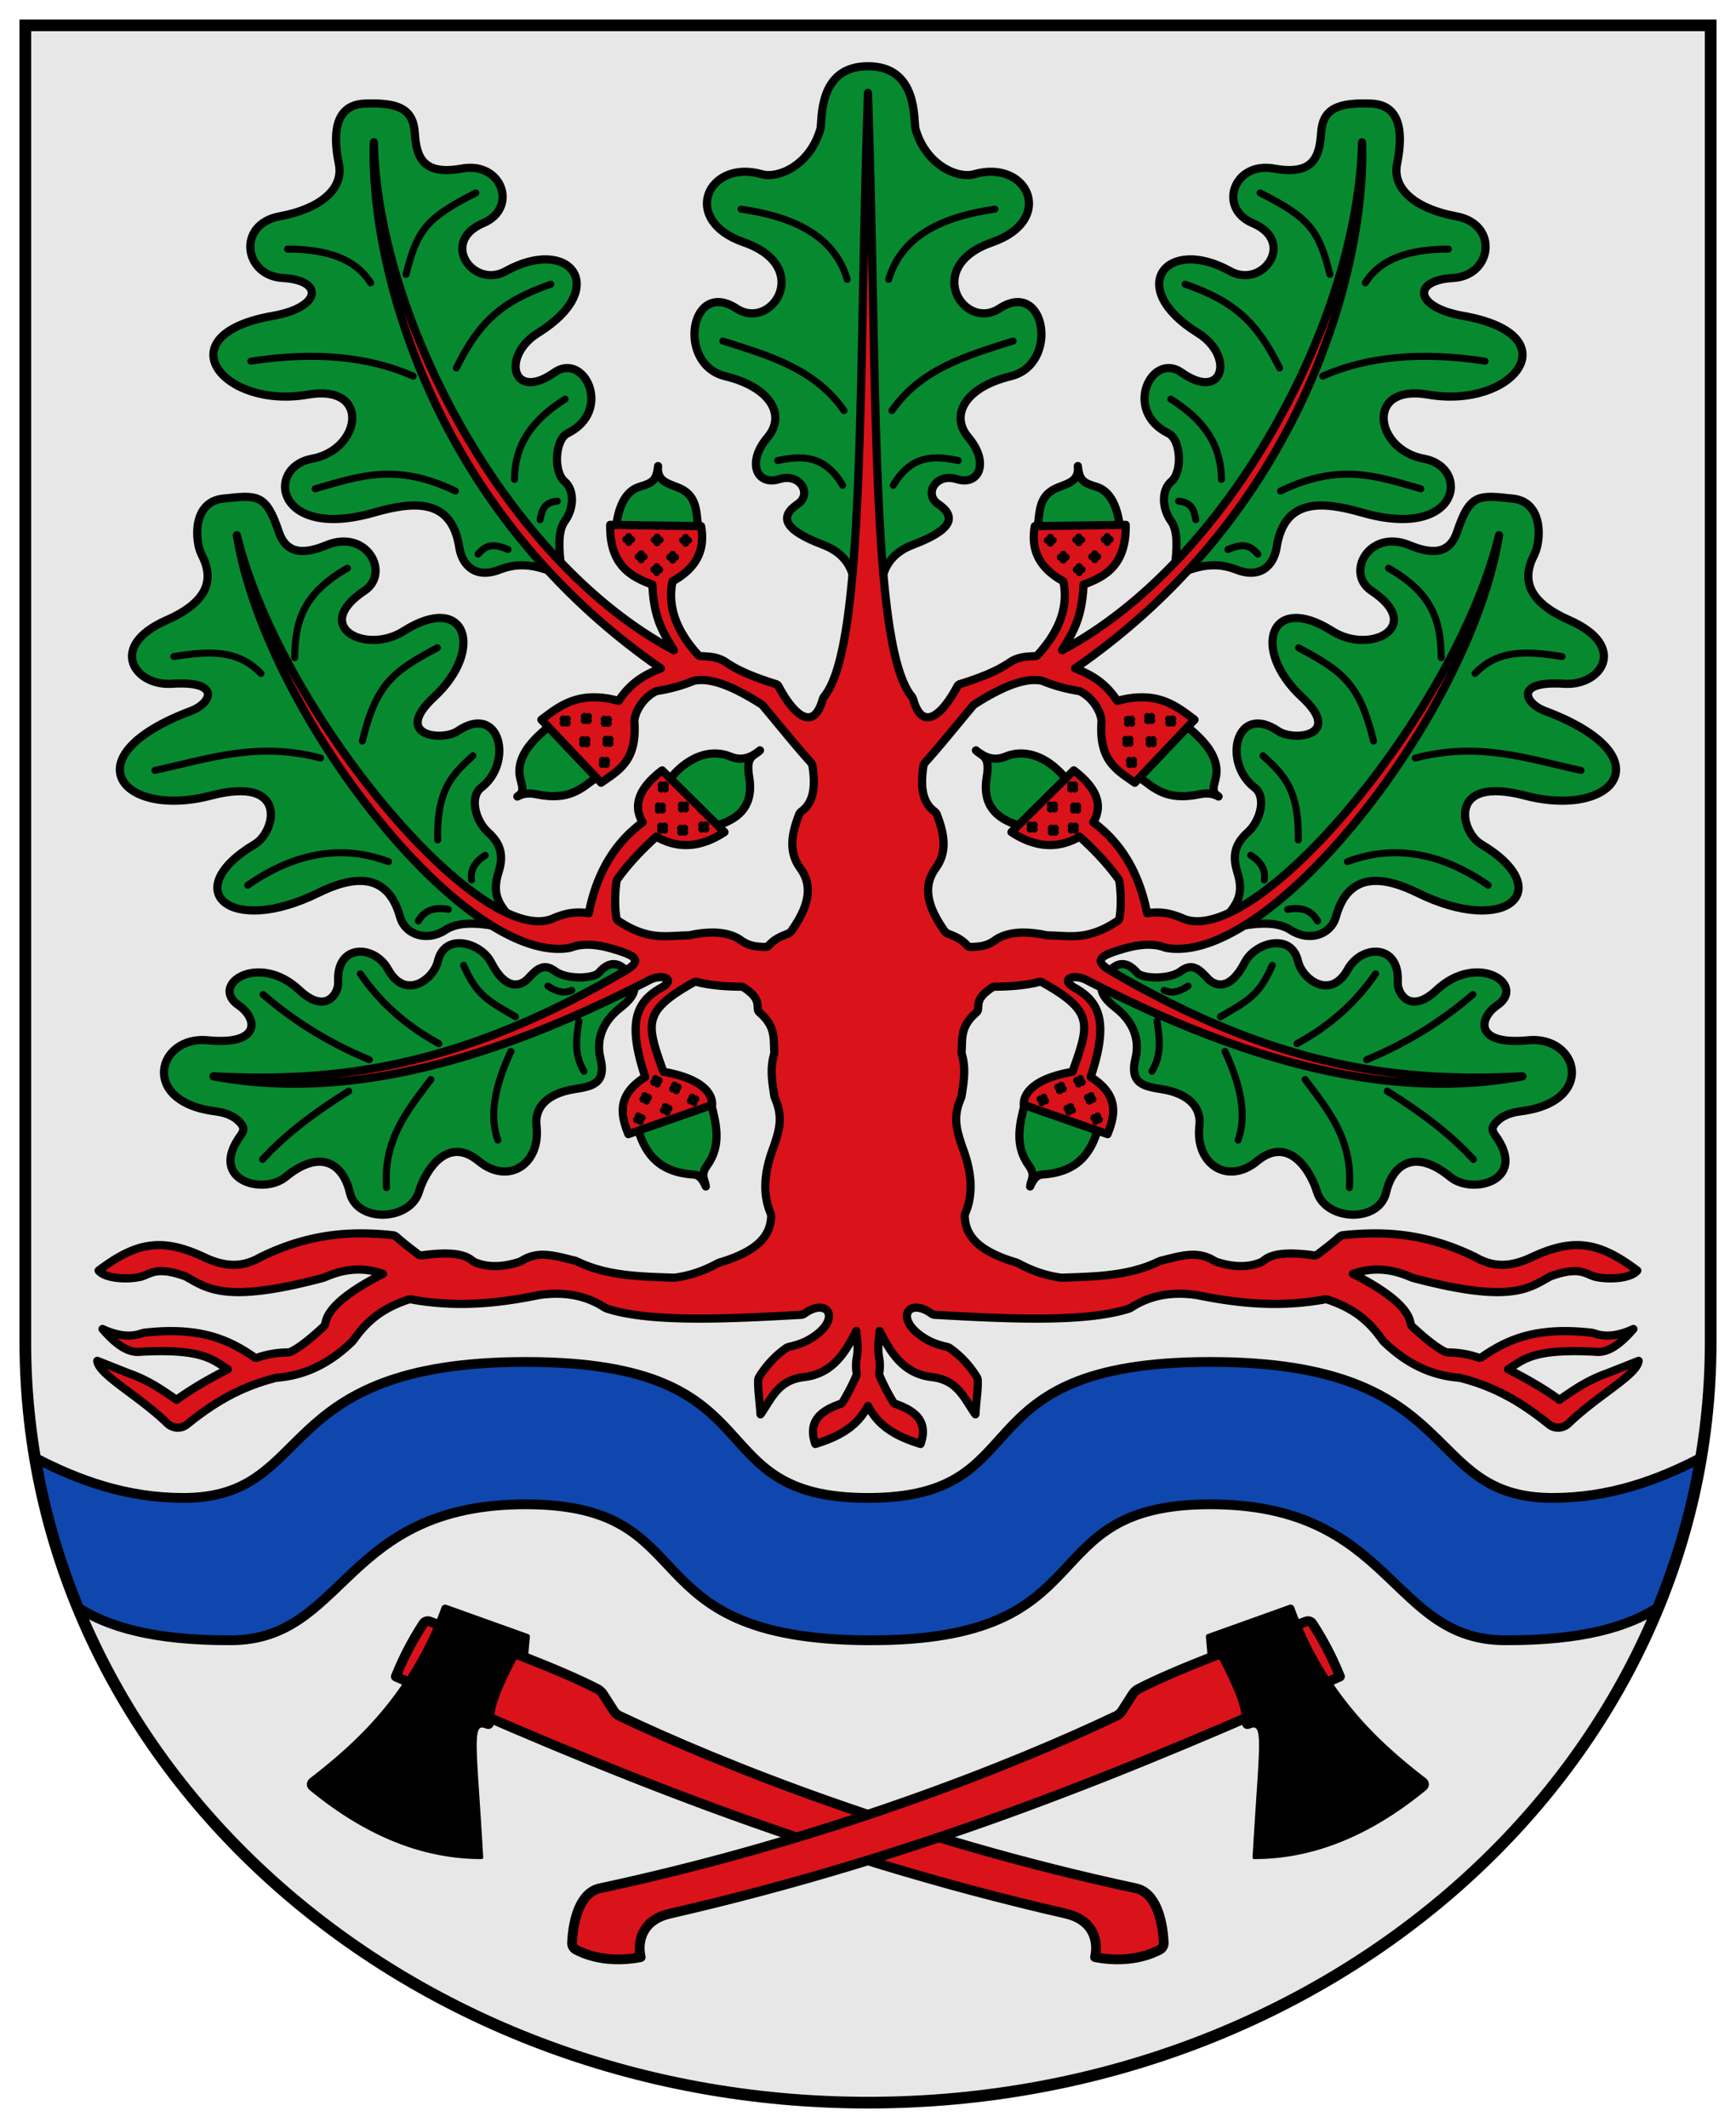 <svg height="546" width="445.645" xmlns:xlink="http://www.w3.org/1999/xlink" xmlns="http://www.w3.org/2000/svg"><g style="opacity:1"><path style="display:inline;fill:#e7e7e7;fill-opacity:1;stroke:none;stroke-width:3;stroke-miterlimit:4;stroke-dasharray:none" d="M-20963.732-21997.353v337.833c0 108.167 96.645 195.167 216.323 195.167 119.677 0 216.322-87 216.322-195.167v-337.833z" transform="translate(20970.232 22003.853)"/><path style="display:inline;fill:#0f47af;fill-opacity:1;stroke:#000;stroke-width:2.5;stroke-linejoin:round;stroke-miterlimit:4;stroke-dasharray:none" d="M220.451 389.615c-66.046 0-53.397 34.885-87.883 34.885-14.583 0-27.018-4.53-38.074-10.305 2.235 13.305 5.966 26.151 11.004 38.416 7.781 4.913 19.126 8.462 39.246 8.422 29.708-.059 28.71-34.883 75.707-34.883 46.997 0 25.48 34.576 87.881 34.883 62.401.307 40.886-34.883 87.883-34.883 46.997 0 45.999 34.824 75.707 34.883 20.15.04 31.497-3.521 39.28-8.445 5.034-12.262 8.762-25.104 10.995-38.404-11.061 5.78-23.505 10.316-38.1 10.316-34.485 0-21.836-34.885-87.882-34.885S353.189 424.5 308.332 424.5c-44.857 0-21.835-34.885-87.88-34.885z" transform="translate(-85.522 -40.167)"/><g transform="translate(20970.232 22003.853)"><use xlink:href="#a" width="100%" height="100%" transform="matrix(-1 0 0 1 -41494.882 0)"/><g id="a"><path style="opacity:1;fill:#da121a;fill-opacity:1;stroke:#000;stroke-width:2.5;stroke-linejoin:round;stroke-miterlimit:4;stroke-dasharray:none" d="m-20682.241-21564.823 2.797-4.378c.289-.452.907-1.024 1.384-1.27 9.943-5.132 26.762-11.306 43.166-17.357.537-.198 1.231.03 1.543.508 2.486 3.824 4.89 8.136 7.097 13.633-52.759 23.594-106.917 45.947-172 60.834-7.085 1.621-8.423 6.972-7.5 11.166-5.268 1.053-11.483.806-16.687-1.944-.55-.291-.975-1.061-.948-1.682.28-6.36 2.242-12.993 7.135-14.04 57.969-12.405 106.364-31.761 132.64-44.257.475-.226 1.09-.769 1.373-1.213z"/><path style="opacity:1;fill:#000;fill-opacity:1;stroke:none;stroke-width:2.5;stroke-linejoin:round;stroke-miterlimit:4;stroke-dasharray:none" d="m-20639.268-21592.076-20.992 7.511a.63.63 0 0 0-.413.647l.507 5.611 2.345-.92c4.01 7.555 6.731 13.788 6.206 16.697.06 1.992 1.106 2.674 2.486 2.093 3.437-1.447 1.967 5.993.44 33.174a.389.389 0 0 0 .389.413c14.771.04 29.475-5.664 44.105-17.66 1.058-.868 1.015-2.264-.07-3.101-11.119-8.592-25.504-21.146-33.725-43.859a1 1 0 0 0-1.279-.606z"/></g></g><g transform="translate(20970.232 22003.853)"><path style="opacity:1;fill:#078930;fill-opacity:1;stroke:#000;stroke-width:2.1;stroke-linejoin:round;stroke-miterlimit:4;stroke-dasharray:none" d="M-20743.449-21845.912c-1.945-8.948.07-15.316 7.543-18.149 10.572-4.007 11.087-7.364 6.482-10.489-3.71-2.517-.63-8.039 4.773-6.364 5.784 1.794 8.487-4.259 3.005-10.724-4.764-5.618-.922-12.825 10.842-15.675 12.608-3.054 9.051-25.15-2.887-17.383-9.093 5.916-19.734-10.778-1.886-16.971 16.455-5.709 9.275-21.422-4.537-17.5-4.383 1.245-12.472-2.422-15.085-11.55-.58-2.026.839-16.145-12.222-16.145s-11.642 14.119-12.222 16.145c-2.613 9.128-10.702 12.795-15.085 11.55-13.812-3.922-20.992 11.791-4.537 17.5 17.848 6.193 7.207 22.887-1.886 16.971-11.938-7.767-15.495 14.329-2.887 17.383 11.764 2.85 15.606 10.057 10.842 15.675-5.482 6.465-2.779 12.518 3.005 10.724 5.403-1.675 8.483 3.847 4.773 6.364-4.605 3.125-4.09 6.482 6.482 10.489 7.474 2.833 9.488 9.201 7.543 18.149"/><path style="opacity:1;fill:none;fill-opacity:1;stroke:#000;stroke-width:1.8;stroke-linecap:round;stroke-linejoin:round;stroke-miterlimit:4;stroke-dasharray:none" d="M-20752.755-21932.187c-3.616-12.243-15.754-16.328-27.25-18m26.417 51.667c-7.551-10.824-19.435-14.125-31.083-17.833m30.75 37c-4.723-7.939-10.631-7.583-16.667-6.334m28.501-46.5c3.616-12.243 15.754-16.328 27.25-18m-26.417 51.667c7.551-10.824 19.435-14.125 31.083-17.833m-30.75 37c4.723-7.939 10.631-7.583 16.667-6.334"/><g id="b"><path style="opacity:1;fill:#078930;fill-opacity:1;stroke:#000;stroke-width:2.1;stroke-linejoin:round;stroke-miterlimit:4;stroke-dasharray:none" d="M-20667.081-21856.872c4.067-1.547 8.589-3.027 14.201-.825 6.327 2.482 9.679-1.234 10.371-5.716 1.996-12.921 12.015-11.747 21.979-8.898 25.112 7.181 27.933-11.627 15.792-13.847-12.636-2.311-15.192-19.278 1.12-16.441 21.948 3.817 36.941-15.309 8.957-20.211-12.469-2.184-13.195-9.124-2.593-9.71 10.11-.558 11.905-13.81.833-15.833-10.001-1.828-16.535-6.801-15.166-13.5 2.821-13.806-3.341-15.288-6.667-15.417-8.577-.332-12.429 1.327-12.833 7.5-.411 6.269-2.06 10.981-12.084 9.167-10.426-1.887-14.492 10.192-5.5 14 11.321 4.794 2.528 16.936-5.75 12.333-16.467-9.156-26.981 4.27-8.333 15.833 9.595 5.95 6.602 17.766-4.167 10.167-7.682-5.421-15.097 9.819-3.416 15.583 3.334 1.645 3.649 9.941.833 12.334-2.606 2.215-2.507 6.873-.08 10.25 1.843 2.565 1.497 7.187.916 12"/><path style="opacity:1;fill:none;fill-opacity:1;stroke:#000;stroke-width:1.8;stroke-linecap:round;stroke-linejoin:round;stroke-miterlimit:4;stroke-dasharray:none" d="M-20655.004-21862.853c4.75-2.099 6.16-.411 7.667 1.166m-20.334-13.583c3.482.291 3.976 2.503 4.417 4.75m21.75-7.333c15.194-7.385 24.89-3.753 36-.584m-64.167-23c8.636 5.446 12.891 11.722 13 20.584m-9.333-50.084c12.781 4.447 18.473 9.844 24.25 21.5m11.083 2.084c11.448-5.051 25.33-6.339 41.667-3.834m-30.75-20.083c4.045-6.446 11.746-8.65 21.333-8.667m-48.333-14.416c12.667 6.392 15.081 9.527 17.917 20.916"/><path style="opacity:1;fill:#078930;fill-opacity:1;stroke:#000;stroke-width:2.1;stroke-linejoin:round;stroke-miterlimit:4;stroke-dasharray:none" d="M-20652.232-21766.127c6.396-1.252 10.582-.871 13.259.884 4.822 3.162 10.399 1.218 11.667-3.359 3.301-11.919 12.511-10.326 21.036-6.128 22.848 11.251 35.939-.809 16.205-12.551-5.271-3.136-8.73-17.69 11.313-12.434 22.982 6.027 36.167-10.097 5.068-21.743-5.124-1.919-7.974-7.796 5.009-6.953 9.508.618 16.533-9.61 1.296-16.323-10.754-4.738-12.245-10.5-9.016-16.735 1.839-3.552 2.429-13.586-5.421-14.436-8.82-.955-11.047-1.397-14.378 8.544-2.182 6.511-7.661 5.26-12.315 3.359-10.272-4.195-16.451 7.223-9.664 11.726 13.875 9.206-.37 16.478-10.017 10.371-16.139-10.217-20.941 4.775-7.837 16.911 10.793 9.995-2.115 11.406-6.07 8.721-10.852-7.366-14.471 8.087-6.01 14.555 2.941 2.248 1.586 8.353-1.827 11.431-3.387 3.055-3.968 6.1-2.651 10.254 1.934 6.101-.673 8.418-2.416 11.019"/><path style="opacity:1;fill:none;fill-opacity:1;stroke:#000;stroke-width:1.8;stroke-linecap:round;stroke-linejoin:round;stroke-miterlimit:4;stroke-dasharray:none" d="M-20639.671-21770.52c3.254-.61 5.965.02 7.667 2.958m-17.167-16.833c2.746 1.716 3.865 3.839 3.5 6.333m8.709-10.291c.25-13.15-3.877-16.792-9.042-21.584m28.375-3.791c-3.549-14.489-7.632-17.746-19.25-23.917m36.625 2.542c-.149-8.51-1.532-16.17-13.542-22.959m22.209 27c5.823-6.036 12.846-5.848 22.333-4.333m-55.083 52.625c5.293-1.921 18.679-6.12 36.124 6.041m-18.707-32.624c16.545-4.324 29.065.304 42.542 3.167"/><g><path style="opacity:1;fill:#078930;fill-opacity:1;stroke:#000;stroke-width:2.1;stroke-linejoin:round;stroke-miterlimit:4;stroke-dasharray:none" d="M-20686.421-21753.52c2.588-3.562 5.234-4.041 8.084-.75 1.321 1.525 8.266 1.839 11.25-.417 3.11-2.351 4.997-.116 6.916 1.917 1.827 1.936 5.669 3.294 9.5-4.167 2.576-5.017 11.912-7.815 13.667-.25 1.054 4.544 8.29 10.135 12.75 2.084 3.588-6.477 13.365-6.609 12.833 3.166-.168 3.092 3.244 8.426 9.917 2.167 10.613-9.953 23.213-1.342 15.667 3.833-5.003 3.431-5.779 10.339 7.833 9 13.073-1.286 17.667 15.862-2 18.25-2.725.331-4.547 1.339-5.417 2.084-2.735 2.34-1.513 3.193-.333 5 7.08 10.841-6.613 14.314-12.167 9.75-8.789-7.221-14.705-3.657-16.5 4-1.844 7.866-15.478 7.317-17.75-.25-1.569-5.225-7.194-14.569-15.333-7.834-7.638 6.32-15.964.697-14.833-9 .585-5.017-3.082-8.369-9.5-9.416-4.436-.724-8.548-1.229-6.917-7.917 1.219-5-.678-9.565-5.083-13-3.721-2.902-3.862-4.624-3.5-6.333"/><path style="opacity:1;fill:none;fill-opacity:1;stroke:#000;stroke-width:1.8;stroke-linecap:round;stroke-linejoin:round;stroke-miterlimit:4;stroke-dasharray:none" d="M-20656.946-21742.969c6.917-4.048 9.954-5.421 13.317-13.2m6.364 20.094c9.33-5.1 15.525-11.245 20.153-17.913m-2.298 22.038c9.54-3.944 18.684-9.336 27.282-16.735m-21.979 24.808c8.475 5.278 16.129 10.968 22.097 17.5m-43.192-20.506c5.838 7.809 12.224 15.231 11.372 27.754m-31.937-34.943c4.215 8.941 5.583 16.632 3.358 22.746m-20.8-30.583c.547 4.011 1.41 8.392-1.297 12.905m3.123-20.742c1.615.769 3.573.622 6.129-1.119"/></g></g><use xlink:href="#b" width="100%" height="100%" transform="matrix(-1 0 0 1 -41494.842 0)"/></g><g transform="translate(20970.232 22003.853)"><g id="c"><path style="opacity:1;fill:#078930;fill-opacity:1;stroke:#000;stroke-width:2.1;stroke-linejoin:round;stroke-miterlimit:4;stroke-dasharray:none" d="M-20703.849-21868.863c.599-3.666.151-7.963 5.243-9.93 3.138-1.212 5.366-1.826 5.067-5.48.387 3.727 1.414 4.318 4.714 5.304 3.318.991 5.257 4.437 6.015 9.811M-20665.369-21817.309c3.542 2.933 8.569 7.555 7.186 13.234-.626 2.569-1.003 3.411.766 4.596-1.397-.777-2.995-.973-4.832-.589-8.55 1.785-11.591-1.501-15.419-4.274M-20708.802-21792.115c-5.935-1.74-9.318-5.479-8.13-12.372.974-5.647-1.333-5.306-2.769-6.836 1.904 1.516 4.296 2.938 7.601 1.591 6.065-2.472 11.91 1.225 15.41 5.631M-20707.258-21720.298c-1.089 4.541-2.714 10.182 1.109 15.454 1.883 2.596.514 3.701.354 5.421.698-1.535 1.493-2.96 3.123-3.064 8.869-.567 12.317-5.279 14.167-11.269"/></g><use xlink:href="#c" width="100%" height="100%" transform="matrix(-1 0 0 1 -41494.842 0)"/></g><path style="opacity:1;fill:#da121a;fill-opacity:1;stroke:#000;stroke-width:2.1;stroke-linejoin:round;stroke-miterlimit:4;stroke-dasharray:none" d="M-20760.934-21633.357c-2.035-5.853 1.435-8.543 6.515-10.308.175-.06.394-.237.494-.395a55.351 55.351 0 0 0 3.466-6.692c.11-.242.16-.651.12-.912-.131-.929-.251-1.899 0-3.61.567-2.955.07-4.85-.08-7.083-2.865 5.694-6.139 10.934-13.334 11.833-6.762.735-8.38 5.534-11.254 9.559-.185-3.201-.688-6.221-.598-8.743 0-.267.133-.667.277-.892 1.677-2.622 3.762-5.134 6.905-7.356.185-.131.517-.273.738-.323 1.981-.447 3.645-1.02 4.932-1.745 8.962-4.987 5.199-11.287-.992-6.759-.191.14-.532.273-.769.283-18.549 1.046-38.523 2.053-49.781-1.54a4.387 4.387 0 0 1-.862-.416c-4.634-2.968-10.212-4.115-16.929-3.068-10.288 2.099-20.894 3.214-32.541 1.085-.254-.04-.657-.02-.901.07-4.8 1.671-9.51 4.056-13.75 10.07-.172.245-.48.616-.695.823-5.958 5.747-12.25 8.493-18.781 9.081-.275.03-.717.09-.984.164-9.745 2.51-16.452 7.012-22.563 11.903-1.457 1.168-3.617.999-4.96-.298-7.539-7.279-17.678-12.501-17.992-16.062l8 3.167c5.272 1.855 8.734 4.369 12.334 6.833 4.577-3.272 8.9-5.651 13.166-7.833-3.956-2.471-6.423-5.357-22.333-4.5-3.461.437-6.684-2.21-9.833-5.833 3.613 1.657 6.927 2.178 9.842 1.183.274-.09.724-.214 1.011-.244 14.353-1.626 21.771 1.916 28.082 6.284.221.152.601.202.854.112 2.668-.933 5.252-1.279 7.793-1.329.231 0 .589-.08.796-.183 2.03-1 4.798-3.109 8.385-6.446.223-.208.417-.625.467-.925.67-3.908 5.987-8.142 14.77-12.619-4.106-1.38-8.684-1.78-14.694.793a7.988 7.988 0 0 1-.972.339c-24.176 6.369-29.11 2.89-34.662-.273a5.102 5.102 0 0 0-.706-.322c-6.372-2.211-8.163-.919-10.442 0-.197.08-.524.182-.731.232-3.584.833-9.207.426-10.793-1.593 9.87-7.438 16.441-8.574 27.666-3.167 6.362 2.809 10.439 1.683 14-.333 12.75-6.209 23.588-6.68 33.901-5.575.272.03.654.205.857.388 1.604 1.446 3.604 2.991 5.68 4.555.219.168.615.268.886.228 7.414-1.027 10.976-.27 12.845 1.272.19.157.512.387.738.477 2.994 1.259 6.645 1.42 11.248-.01.284-.09.71-.3.964-.454 4.311-2.625 8.77-1.045 13.212 0 .277.06.709.22.966.343 7.652 3.673 16.043 3.796 24.399 4.089.26.01.68-.01.937-.05 3.185-.477 6.577-1.452 10.426-3.525.244-.131.657-.304.923-.384 10.191-3.068 12.804-7.219 13.005-11.715.01-.263-.08-.67-.178-.912-2.045-4.861-1.681-10.577.858-17.064 1.153-3.637 2.546-7.173.379-12.194a4.638 4.638 0 0 1-.289-.983c-.515-3.378-1.096-6.745-.06-10.381.07-.245.11-.647.09-.901-.234-3.201.415-6.314-3.773-9.912-.193-.165-.403-.496-.433-.749-.201-1.611.342-3.018-3.58-5.655a1.577 1.577 0 0 0-.75-.227c-4.994-.04-8.608-.509-11.401-1.236a.997.997 0 0 0-.679.08c-13.356 7.51-12.268 10.559-7.844 22.987 10.458 1.805 12.643 5.92 12.5 8.5l-21.5 7.5c-2.026-5.063-2.939-10.069 4.333-14.667-4.589-13.713-2.5-19.167 4-22.833 4.027-2.207.628-3.669-2.667-2.167-47.83 24.71-83.473 30.241-112.166 24.833 29.682 1.443 61.528-1.2 105.698-27.095 3.6-2.11 3.347-3.393-.592-4.764-4.954-1.724-9.564-2.669-13.44-1.141-26.793 5.186-78.279-60.075-85.666-105.833 11.146 45.818 63.236 107.092 81.5 98.167 2.4-.933 4.891-1.776 8.833-1.167 1.984-10.095 6.506-17.951 13.833-23.333-2.642-4.445-.842-8.889 5-13.334l16 15.834c-5.988 3.954-11.826 4.44-17.5 1.166-3.56 3.247-6.95 6.72-9.894 10.787a2.141 2.141 0 0 0-.337.843c-.436 3.306-.439 6.495 0 9.284.04.232.227.528.422.659 7.99 5.35 12.686 3.751 18.148 3.761 6.087-1.301 10.556-.823 13.5 1.333 2.067 1.495 4.135 1.569 6.202 1.649.256.01.596-.142.768-.331 1.699-1.87 3.397-2.445 5.095-3.137.241-.1.56-.351.712-.562 5.465-7.622 5.032-12.402 2.389-16.119-3.255-4.439-2.149-9.134-.344-13.871.1-.255.365-.582.585-.745 2.88-2.131 3.784-5.796 2.84-11.728a1.91 1.91 0 0 0-.413-.853c-3.927-4.33-8.142-9.635-12.501-14.803-8.612-5.529-13.904-6.908-17.5-6.167-2.503 1.009-5.299 1.969-9.667 2.667-3.266 1.559-5.445 5.128-5.628 7.669.726 10.097-3.739 12.487-8.538 15.831l-15.334-16.167c4.903-3.722 9.725-7.543 19.834-4.833 3.224-4.905 6.988-6.84 10.833-8.333-59.168-40.89-74.798-104.193-73.667-135 .963 45.656 34.386 107.763 77 130.333-2.472-4.15-5.153-7.826-5.5-16.833-5.98-2.131-10.995-5.352-10.833-15.334l23.333.334c.944 5.4-.45 10.332-7.333 14.166-1.473 7.231 1.667 13.446 6.551 18.858.155.171.468.321.698.331 2.192.108 4.369.133 6.584 1.645 3.477 2.374 7.971 4.036 12.737 5.532.238.07.522.313.637.533 3.603 6.847 8.861 12.188 11.344 3.365.07-.237.25-.577.405-.768 10.658-13.068 8.719-81.294 11.211-154.829 2.492 73.535.553 141.761 11.211 154.829.155.191.338.531.405.768 2.483 8.823 7.741 3.482 11.344-3.365a1.24 1.24 0 0 1 .637-.533c4.766-1.496 9.26-3.158 12.737-5.532 2.215-1.512 4.392-1.537 6.584-1.645.23-.01.543-.16.698-.331 4.884-5.412 8.024-11.627 6.551-18.858-6.883-3.834-8.277-8.766-7.333-14.166l23.333-.334c.162 9.982-4.853 13.203-10.833 15.334-.347 9.007-3.028 12.683-5.5 16.833 42.614-22.57 76.037-84.677 77-130.333 1.131 30.807-14.499 94.11-73.667 135 3.845 1.493 7.609 3.428 10.833 8.333 10.109-2.71 14.931 1.111 19.834 4.833l-15.334 16.167c-4.799-3.344-9.264-5.734-8.538-15.831-.183-2.541-2.362-6.11-5.628-7.669-4.368-.698-7.164-1.658-9.667-2.667-3.596-.741-8.888.638-17.5 6.167-4.359 5.168-8.574 10.473-12.501 14.803-.183.201-.37.582-.413.853-.944 5.932-.04 9.597 2.84 11.728.22.163.488.49.585.745 1.805 4.737 2.911 9.432-.344 13.871-2.643 3.717-3.076 8.497 2.389 16.119.152.211.471.463.712.562 1.698.692 3.396 1.267 5.095 3.137.172.189.512.341.768.331 2.067-.08 4.135-.154 6.202-1.649 2.944-2.156 7.413-2.634 13.5-1.333 5.462-.01 10.158 1.589 18.148-3.761.195-.131.385-.427.422-.659.439-2.789.436-5.978 0-9.284a2.141 2.141 0 0 0-.337-.843c-2.944-4.067-6.334-7.54-9.894-10.787-5.674 3.274-11.512 2.788-17.5-1.166l16-15.834c5.842 4.445 7.642 8.889 5 13.334 7.327 5.382 11.849 13.238 13.833 23.333 3.942-.609 6.433.234 8.833 1.167 18.264 8.925 70.354-52.349 81.5-98.167-7.387 45.758-58.873 111.019-85.666 105.833-3.876-1.528-8.486-.583-13.44 1.141-3.939 1.371-4.192 2.654-.592 4.764 44.17 25.895 76.016 28.538 105.698 27.095-28.693 5.408-64.336-.123-112.166-24.833-3.295-1.502-6.694-.04-2.667 2.167 6.5 3.666 8.589 9.12 4 22.833 7.272 4.598 6.359 9.604 4.333 14.667l-21.5-7.5c-.143-2.58 2.042-6.695 12.5-8.5 4.424-12.428 5.512-15.477-7.844-22.987a1.02 1.02 0 0 0-.679-.08c-2.793.727-6.407 1.197-11.401 1.236-.226 0-.563.101-.75.227-3.922 2.637-3.379 4.044-3.58 5.655-.03.253-.24.584-.433.749-4.188 3.598-3.539 6.711-3.773 9.912-.02.254.02.656.09.901 1.036 3.636.455 7.003-.06 10.381-.04.282-.176.721-.289.983-2.167 5.021-.774 8.557.379 12.194 2.539 6.487 2.903 12.203.858 17.064-.102.242-.19.649-.178.912.201 4.496 2.814 8.647 13.005 11.715.266.08.679.253.923.384 3.849 2.073 7.241 3.048 10.426 3.525.257.04.677.06.937.05 8.356-.293 16.747-.416 24.399-4.089.257-.123.689-.278.966-.343 4.442-1.045 8.901-2.625 13.212 0 .254.154.68.366.964.454 4.603 1.43 8.254 1.269 11.248.01.226-.09.548-.32.738-.477 1.869-1.542 5.431-2.299 12.845-1.272.271.04.667-.06.886-.228 2.076-1.564 4.076-3.109 5.68-4.555a1.78 1.78 0 0 1 .857-.388c10.313-1.105 21.151-.634 33.901 5.575 3.561 2.016 7.638 3.142 14 .333 11.225-5.407 17.796-4.271 27.666 3.167-1.586 2.019-7.209 2.426-10.793 1.593a6.4 6.4 0 0 1-.731-.232c-2.279-.919-4.07-2.211-10.442 0-.203.07-.519.216-.706.322-5.552 3.163-10.486 6.642-34.662.273a7.988 7.988 0 0 1-.972-.339c-6.01-2.573-10.588-2.173-14.694-.793 8.783 4.477 14.1 8.711 14.77 12.619.05.3.244.717.467.925 3.587 3.337 6.355 5.446 8.385 6.446.207.102.565.178.796.183 2.541.05 5.125.396 7.793 1.329.253.09.633.04.854-.112 6.311-4.368 13.729-7.91 28.082-6.284.287.03.737.151 1.011.244 2.915.995 6.229.474 9.842-1.183-3.149 3.623-6.372 6.27-9.833 5.833-15.91-.857-18.377 2.029-22.333 4.5 4.266 2.182 8.589 4.561 13.166 7.833 3.6-2.464 7.062-4.978 12.334-6.833l8-3.167c-.314 3.561-10.453 8.783-17.992 16.062-1.343 1.297-3.503 1.466-4.96.298-6.111-4.891-12.818-9.393-22.563-11.903a7.267 7.267 0 0 0-.984-.164c-6.531-.588-12.823-3.334-18.781-9.081a6.753 6.753 0 0 1-.695-.823c-4.24-6.014-8.95-8.399-13.75-10.07-.244-.09-.647-.113-.901-.07-11.647 2.129-22.253 1.014-32.541-1.085-6.717-1.047-12.295.1-16.929 3.068a4.503 4.503 0 0 1-.862.416c-11.258 3.593-31.232 2.586-49.781 1.54-.237-.01-.578-.143-.769-.283-6.191-4.528-9.954 1.772-.992 6.759 1.287.725 2.951 1.298 4.932 1.745.221.05.553.192.738.323 3.143 2.222 5.228 4.734 6.905 7.356.144.225.268.625.277.892.09 2.522-.413 5.542-.598 8.743-2.874-4.025-4.492-8.824-11.254-9.559-7.195-.899-10.469-6.139-13.334-11.833-.154 2.233-.647 4.128-.08 7.083.251 1.711.131 2.681 0 3.61-.04.261.01.67.12.912a55.351 55.351 0 0 0 3.466 6.692c.1.158.319.334.494.395 5.08 1.765 8.55 4.455 6.515 10.308-8.525-2.579-11.497-6.084-13.513-9.75-2.016 3.666-4.988 7.171-13.513 9.75z" transform="translate(20970.232 22003.853)"/><g transform="translate(20970.232 22003.853)"><g id="e"><path id="d" style="fill:#078930;fill-opacity:1;stroke:#000;stroke-width:1.8;stroke-linecap:round;stroke-linejoin:miter;stroke-miterlimit:4;stroke-dasharray:none" d="m-20692.453-21857.723-1.497.02m.759.74-.02-1.497m-3.326-2.434-1.496.02m.758.74-.02-1.498m-2.572-3.603-1.496.02m.76.738-.02-1.497m8.067.636-1.497.02m.758.738-.02-1.497m8.069.636-1.499.02m.76.738-.02-1.497m-2.448 5.169-1.497.02m.758.74-.02-1.497"/><use xlink:href="#d" width="100%" height="100%" transform="scale(1 -1) rotate(47.31 -70542.001 -4.686)" style="stroke-width:1.2;stroke-miterlimit:4;stroke-dasharray:none"/><use xlink:href="#d" transform="rotate(-43.9 -20611.664 -21822.666)" width="100%" height="100%" style="stroke-width:1.2;stroke-miterlimit:4;stroke-dasharray:none"/><use xlink:href="#d" transform="scale(1 -1) rotate(-18.43 113632.274 -65.888)" width="100%" height="100%" style="stroke-width:1.2;stroke-miterlimit:4;stroke-dasharray:none"/></g><use xlink:href="#e" width="100%" height="100%" transform="matrix(-1 0 0 1 -41494.842 0)"/></g><path style="display:inline;fill:none;stroke:#000;stroke-width:3;stroke-miterlimit:4;stroke-dasharray:none" d="M-20963.732-21997.353v337.833c0 108.167 96.645 195.167 216.323 195.167 119.677 0 216.322-87 216.322-195.167v-337.833z" transform="translate(20970.232 22003.853)"/></g></svg>